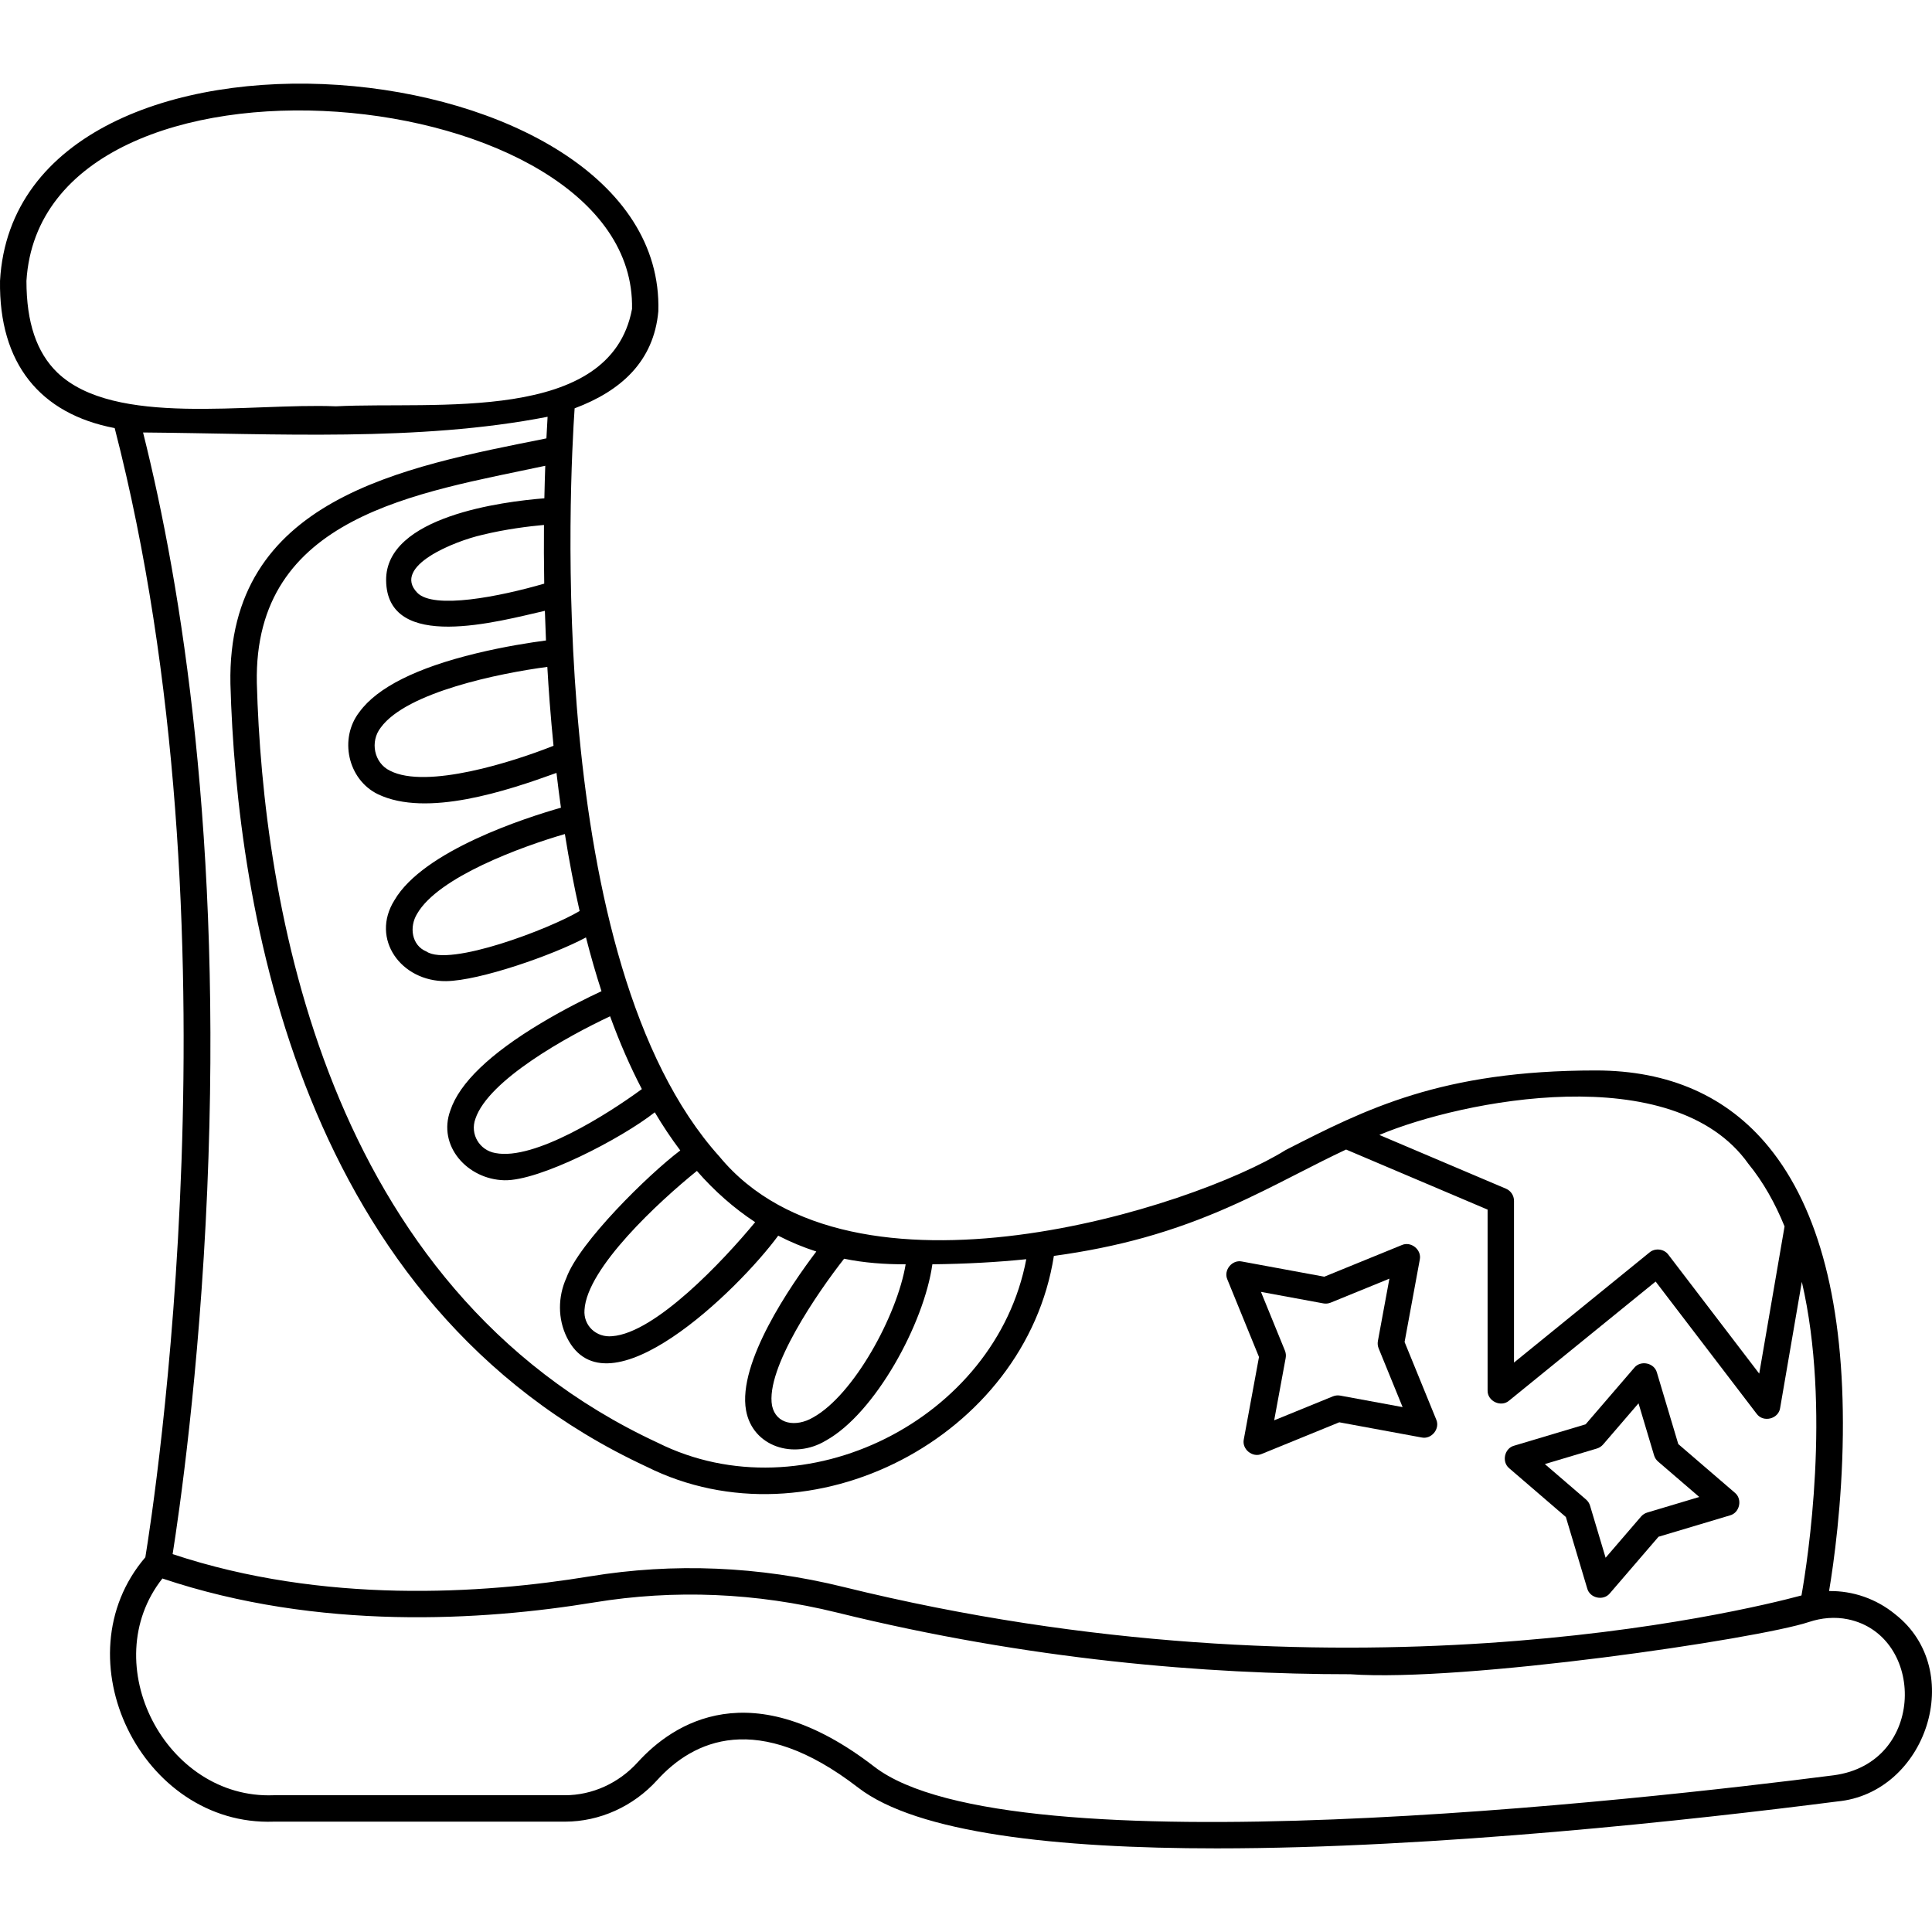 <svg id="Capa_1" enable-background="new 0 0 512 512" height="512" viewBox="0 0 512 512" width="512" xmlns="http://www.w3.org/2000/svg"><g><g><path d="m502.228 427.787c-4.991-4.096-11.177-6.225-17.504-6.142 1.245-7.467 3.45-23.137 3.648-41.488.368-34.162-6.231-59.791-19.616-76.174-11.005-13.47-26.435-20.3-45.86-20.3-40.936 0-60.977 10.246-82.195 21.095-24.27 15.178-114.935 44.281-150.037 1.733-46.644-51.752-39.626-180.224-38.383-198.301 12.259-4.593 20.976-12.412 22.184-25.704 2.143-70.92-170.06-86.385-174.459-8.075-.311 21.887 10.594 35.249 30.388 39.019 34.211 132.564 10.299 286.002 8.123 299.244-22.833 26.683-.995 71.308 34.002 70.064h77.2c9.184 0 18.091-4.011 24.438-11.005 9.53-10.499 26.507-18.678 53.26 1.983 15.627 12.068 52.583 16.102 95.023 16.102 58.101 0 126.475-7.563 164.429-12.428 23.622-2.193 34.417-34.745 15.359-49.623zm-38.901-119.382c3.968 4.855 7.115 10.492 9.599 16.61l-6.714 39.01-24.083-31.523c-1.134-1.549-3.526-1.832-4.989-.591l-35.914 29.187v-42.861c0-1.405-.84-2.673-2.133-3.222l-33.555-14.244c21.787-9.164 77.867-20.416 97.789 7.634zm-319.1-153.735c-11.789 3.429-29.311 6.91-33.654 2.405-6.812-7.066 10.072-13.714 17.159-15.312 6.269-1.545 12.587-2.299 16.426-2.647-.041 4.828-.028 10.041.069 15.554zm1.443 31.445c.299 3.917.641 7.753 1.019 11.522-10.674 4.253-33.685 11.599-43.351 6.605-4.225-2.044-5.354-7.726-2.412-11.455 6.838-9.37 31.5-14.382 44.121-16.052.177 3.086.381 6.213.623 9.38zm7.934 55.315c-7.971 4.762-34.477 14.858-40.586 10.734-3.92-1.596-4.659-6.509-2.441-10.066 5.627-9.681 27.509-17.699 39.121-21.07 1.134 7.121 2.436 13.924 3.906 20.402zm-9.344-109.373c-10.759.844-42.149 4.731-41.934 21.777.242 19.142 29.924 10.801 42.072 8.038.077 2.572.173 5.194.291 7.861-3.919.513-10.874 1.57-18.48 3.411-15.807 3.827-26.216 9.046-30.938 15.513-5.501 7.031-3.103 17.926 4.856 21.807 12.942 6.238 34.278-.903 47.346-5.635.366 3.127.759 6.202 1.182 9.221-9.272 2.642-36.469 11.353-44.13 24.525-6.431 10.276 1.799 21.59 13.72 21.436 8.839-.114 28.28-6.872 37.044-11.583 1.265 4.957 2.636 9.707 4.111 14.252-3.486 1.62-9.581 4.603-16.037 8.472-13.513 8.098-21.591 15.869-24.007 23.097-3.477 9.411 4.499 18.289 14.284 18.532 9.277.231 30.993-11.014 39.881-18.009 2.138 3.603 4.39 6.972 6.756 10.108-8.551 6.453-26.801 24.417-30.182 33.776-2.27 5.018-2.307 10.85.138 15.786 10.547 21.29 45.326-12.471 55.998-26.975 3.249 1.679 6.617 3.076 10.1 4.196-6.791 8.973-20.891 29.45-18.624 42.088 1.717 9.619 12.658 13.13 21.121 8.037 13.111-7.23 26.084-31.124 28.257-46.737 8.789-.095 17.065-.542 24.886-1.345-8.034 42.475-58.828 68.027-97.676 48.631-88.68-41.172-104.622-143.797-106.232-201.307-.922-44.471 42.77-50.383 76.436-57.591-.093 2.641-.176 5.517-.239 8.618zm25.838 156.562c-9.119 6.701-28.495 18.963-38.79 16.954-4.224-.71-6.819-5.019-5.314-9.101 3.43-10.263 24.453-21.888 35.684-27.143 2.537 6.97 5.347 13.396 8.42 19.29zm69.911 46.429c-2.245 13.51-13.736 34.637-24.563 40.607-4.479 2.612-9.788 1.853-10.848-3.14-1.773-9.877 12.133-30.078 19.099-38.94 5.197 1.083 10.833 1.504 16.312 1.473zm-39.886-11.159c-8.501 10.297-26.468 29.376-37.89 30.215-4.177.431-7.673-2.787-7.335-6.971.63-11.096 19.771-28.741 29.786-36.829 4.635 5.348 9.923 9.956 15.439 13.585zm-193.115-249.457c4.231-68.36 161.782-53.621 160.485 7.441-5.7 30.577-52.292 24.447-78.444 25.805-23.255-.926-58.673 5.582-73.843-8.929-5.517-5.345-8.198-13.299-8.198-24.317zm47.912 240.847c3.962-92.947-6.744-159.734-17.007-200.667 34.932.289 72.995 2.51 107.204-4.161-.097 1.571-.205 3.493-.314 5.722-38.072 7.643-84.687 15.902-83.739 65.055 1.656 59.126 18.185 164.702 110.282 207.46 43.589 21.773 100.423-7.857 107.942-55.858 8.476-1.159 16.407-2.764 23.854-4.84 16.591-4.626 28.871-10.904 40.747-16.976 4.263-2.18 8.479-4.333 12.835-6.378l37.502 15.92v47.901c-.095 2.858 3.552 4.593 5.708 2.717l38.822-31.552 26.764 35.032c1.734 2.42 5.823 1.402 6.232-1.532l5.752-33.424c7.785 33.525 1.583 73.602-.094 83.11-15.885 4.266-122.328 30.165-253.882-2.249-22.381-5.514-45.005-6.459-67.232-2.805-28.546 4.691-70.618 7.383-110.55-5.899 1.653-10.434 7.082-47.519 9.174-96.576zm431.058 155.186c-50.568 6.482-218.353 25.476-254.28-2.271-32.62-25.19-53.3-11.531-62.725-1.147-5.023 5.534-12.041 8.709-19.253 8.709h-77.2c-28.63 1.136-47.273-34.887-29.481-57.439 41.438 13.922 84.948 11.182 114.393 6.343 21.294-3.498 42.966-2.592 64.423 2.695 50.863 12.533 97.762 16.338 135.965 16.337 30.038 2.143 107.991-9.324 121.571-13.846 3.334-1.11 6.911-1.428 10.351-.712 20.553 4.276 20.785 38.055-3.764 41.331z"/><path d="m333.646 359.617-4.022 21.81c-.572 2.623 2.323 4.969 4.766 3.876l20.533-8.38 21.811 4.022c2.623.569 4.968-2.315 3.876-4.766l-8.38-20.534 4.023-21.81c.57-2.622-2.316-4.968-4.766-3.876l-20.534 8.38-21.81-4.022c-2.626-.57-4.966 2.315-3.876 4.765zm17.045-14.206c.657.122 1.337.052 1.957-.201l15.557-6.349-3.049 16.523c-.121.658-.051 1.338.202 1.958l6.349 15.556-16.524-3.047c-.657-.123-1.338-.051-1.957.201l-15.556 6.349 3.048-16.524c.121-.658.051-1.338-.202-1.957l-6.348-15.557z"/><path d="m399.985 389.129 14.983 12.89 5.661 18.937c.689 2.591 4.313 3.372 6.008 1.281l12.891-14.984 18.937-5.661c2.593-.687 3.368-4.324 1.28-6.008l-14.983-12.89-5.66-18.937c-.686-2.594-4.326-3.368-6.008-1.28l-12.891 14.984-18.937 5.661c-2.595.686-3.37 4.323-1.281 6.007zm23.204-5.255c.641-.192 1.214-.564 1.651-1.071l9.385-10.909 4.121 13.787c.191.641.564 1.215 1.072 1.651l10.908 9.384-13.786 4.122c-.641.192-1.214.564-1.651 1.071l-9.385 10.909-4.121-13.787c-.191-.641-.564-1.215-1.072-1.651l-10.908-9.384z"/></g></g></svg>